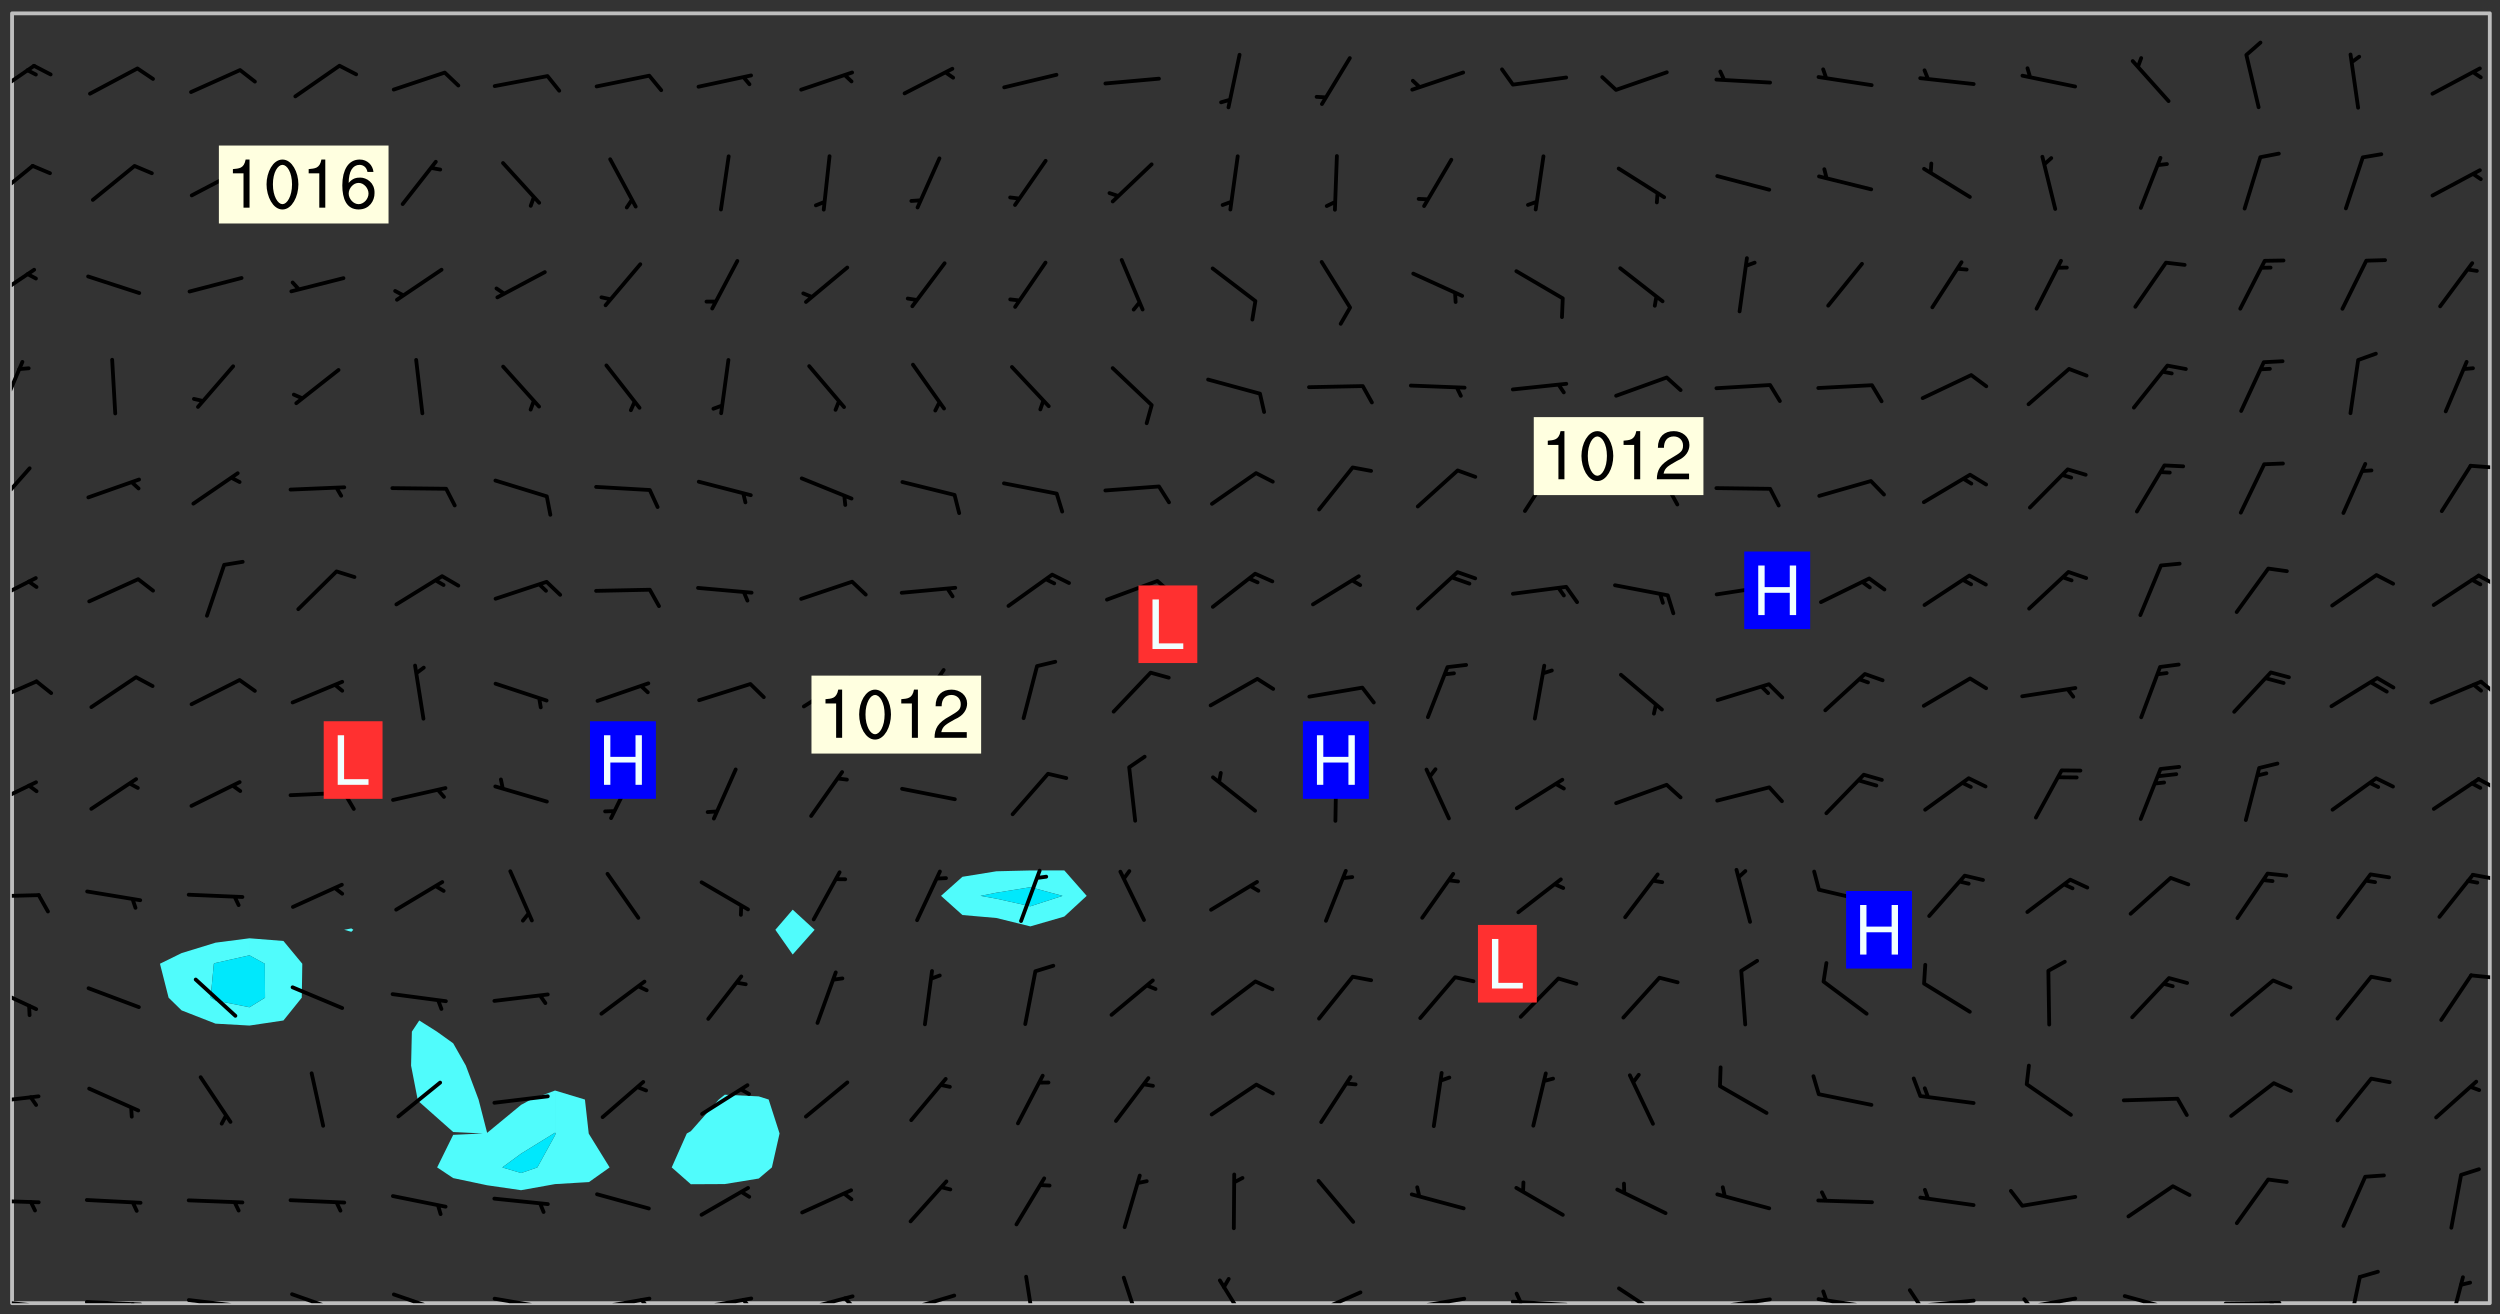 <svg xmlns="http://www.w3.org/2000/svg" role="img" xmlns:xlink="http://www.w3.org/1999/xlink" viewBox="142.45 309.95 326.84 171.84"><rect x="142.45" y="309.95" width="326.84" height="171.84" fill="#333333" stroke="none"/><defs><clipPath id="a"><path d="M144 311.672h1v168.656h-1zm0 0"/></clipPath><clipPath id="b"><path d="M144 311.672h324v168.656H144zm0 0"/></clipPath><clipPath id="c"><path d="M467 311.672h1v168.656h-1zm0 0"/></clipPath><clipPath id="d"><path d="M144 479h4v1.328h-4zm0 0"/></clipPath><clipPath id="e"><path d="M146 480h2v.328h-2zm0 0"/></clipPath><clipPath id="f"><path d="M153 479h9v1.328h-9zm0 0"/></clipPath><clipPath id="g"><path d="M159 480h2v.328h-2zm0 0"/></clipPath><clipPath id="h"><path d="M166 479h9v1.328h-9zm0 0"/></clipPath><clipPath id="i"><path d="M172 480h2v.328h-2zm0 0"/></clipPath><clipPath id="j"><path d="M180 478h8v2.328h-8zm0 0"/></clipPath><clipPath id="k"><path d="M186 480h1v.328h-1zm0 0"/></clipPath><clipPath id="l"><path d="M193 478h8v2.328h-8zm0 0"/></clipPath><clipPath id="m"><path d="M199 480h2v.328h-2zm0 0"/></clipPath><clipPath id="n"><path d="M206 479h9v1.328h-9zm0 0"/></clipPath><clipPath id="o"><path d="M212 480h2v.328h-2zm0 0"/></clipPath><clipPath id="p"><path d="M220 479h8v1.328h-8zm0 0"/></clipPath><clipPath id="q"><path d="M226 479h2v1.328h-2zm0 0"/></clipPath><clipPath id="r"><path d="M233 479h8v1.328h-8zm0 0"/></clipPath><clipPath id="s"><path d="M239 479h2v1.328h-2zm0 0"/></clipPath><clipPath id="t"><path d="M246 479h9v1.328h-9zm0 0"/></clipPath><clipPath id="u"><path d="M252 479h3v1.328h-3zm0 0"/></clipPath><clipPath id="v"><path d="M260 479h8v1.328h-8zm0 0"/></clipPath><clipPath id="w"><path d="M276 476h2v4.328h-2zm0 0"/></clipPath><clipPath id="x"><path d="M289 476h3v4.328h-3zm0 0"/></clipPath><clipPath id="y"><path d="M301 477h5v3.328h-5zm0 0"/></clipPath><clipPath id="z"><path d="M313 478h8v2.328h-8zm0 0"/></clipPath><clipPath id="A"><path d="M326 479h9v1.328h-9zm0 0"/></clipPath><clipPath id="B"><path d="M339 479h9v1.328h-9zm0 0"/></clipPath><clipPath id="C"><path d="M340 478h2v2.328h-2zm0 0"/></clipPath><clipPath id="D"><path d="M353 478h8v2.328h-8zm0 0"/></clipPath><clipPath id="E"><path d="M366 479h9v1.328h-9zm0 0"/></clipPath><clipPath id="F"><path d="M379 479h9v1.328h-9zm0 0"/></clipPath><clipPath id="G"><path d="M380 478h2v2.328h-2zm0 0"/></clipPath><clipPath id="H"><path d="M393 479h8v1.328h-8zm0 0"/></clipPath><clipPath id="I"><path d="M391 478h3v2.328h-3zm0 0"/></clipPath><clipPath id="J"><path d="M406 479h9v1.328h-9zm0 0"/></clipPath><clipPath id="K"><path d="M406 479h3v1.328h-3zm0 0"/></clipPath><clipPath id="L"><path d="M419 479h9v1.328h-9zm0 0"/></clipPath><clipPath id="M"><path d="M433 480h8v.328h-8zm0 0"/></clipPath><clipPath id="N"><path d="M439 480h2v.328h-2zm0 0"/></clipPath><clipPath id="O"><path d="M449 476h3v4.328h-3zm0 0"/></clipPath><clipPath id="P"><path d="M462 476h3v4.328h-3zm0 0"/></clipPath><clipPath id="Q"><path d="M144 466h4v2h-4zm0 0"/></clipPath><clipPath id="R"><path d="M144 453h4v2h-4zm0 0"/></clipPath><clipPath id="S"><path d="M144 438h4v5h-4zm0 0"/></clipPath><clipPath id="T"><path d="M465 437h3v1h-3zm0 0"/></clipPath><clipPath id="U"><path d="M144 426h4v2h-4zm0 0"/></clipPath><clipPath id="V"><path d="M465 424h3v2h-3zm0 0"/></clipPath><clipPath id="W"><path d="M144 411h4v5h-4zm0 0"/></clipPath><clipPath id="X"><path d="M466 411h2v3h-2zm0 0"/></clipPath><clipPath id="Y"><path d="M144 398h4v5h-4zm0 0"/></clipPath><clipPath id="Z"><path d="M466 398h2v3h-2zm0 0"/></clipPath><clipPath id="aa"><path d="M144 385h4v4h-4zm0 0"/></clipPath><clipPath id="ab"><path d="M466 384h2v3h-2zm0 0"/></clipPath><clipPath id="ac"><path d="M144 370h3v7h-3zm0 0"/></clipPath><clipPath id="ad"><path d="M465 370h3v2h-3zm0 0"/></clipPath><clipPath id="ae"><path d="M144 357h2v7h-2zm0 0"/></clipPath><clipPath id="af"><path d="M144 344h4v6h-4zm0 0"/></clipPath><clipPath id="ag"><path d="M144 331h3v6h-3zm0 0"/></clipPath><clipPath id="ah"><path d="M144 318h4v5h-4zm0 0"/></clipPath><g id="ai" clip-path="url(#clip1)"><path fill="#fff" fill-opacity="0" fill-rule="evenodd" d="M0 0h1000v1000H0zm0 0"/><path fill="#d3d3d3" fill-opacity="0" fill-rule="evenodd" d="M162.152 355.867l-.234.293.059.234.117.172.176.234.293.348.113.059.117-.172.059-.234.176-.176.465-.176h.699l.234.293.289.816.059.176.176.23.352.234.699.699.172.176.234.348.234.41.289.582.41.465.23.234.234.176.117.23.176.293.172 1.164v.234l.059.289.059.117.117.117.348.41.117.172.176.176.176.234.117.172.172.352.059.234.234.406.234-.059-.176.176-.059.93h-.582l-.234-.113-.348.113-.117.117-.059.293-.059.176-.117.172-.465.293-.059.234-.059.113v.645l.059.172v.41l.059.059v.406l.059.406.117.176.059.059.23.641-.059.293v.699l-.059.582v.234l-.059.23-.055.352v1.922l.055.117h.426l-.367.117-.023.352.891 1.168 1.742.539 1.34.359v.539l.09.809.535.715 1.52.27.891-.086.09 1.164.535.18 1.16-.18 2.055-.984 1.16-.363 1.879-.176 1.695-.18-.18.719-1.516.086-1.25.09-.805.27-1.074.809.27.719.535.898-.18.625-.266.809.266 1.078.625.898.805.18 1.25-.18-.266.723.098.504.055.293v.172l.059.293v.406l.176.117.352.117h.406l.293-.176.113-.117.059-.117.117-.23.059-.176.352-.465.23-.176.176-.059.176.059.059.176.117.988.055.469.059.172.117.234.176.059.816.059h.289l.117.234.059.406.059.352v1.105l.117.293.117.348.289.699.176.352.582.754.352.176.172.059.469.234.641.465.348.234.293.176.293.055.23.062.816.348.293.176.113.172.352.352.117.176.523.641v.289l.059.352v.348l.059.352.059.289.117.059.172.059h.176l.582.234.176.117.176.289.176.234.113.234.293.23.117.117v.41l.059.055.289.234.234.117.059.117.117.172.059.117.23.234.059.176.234.059.117.059-.117.113-.059.117v.117l-.117.293-.117.289v.582l.176.117.117.059.059.117.117.117.113.059.176.348.059.352.059.406v.176l-.059.176-.117.699v.172l.117.176.293.293h.406l.176.117.117.172.117.293v.234h-.527l-.23-.234h-.234l-.176.059-.059.699.059.348.117.176.176.41.117.23.289.469.176.055h.523l.234.059.758.641.059.293v.234l.059.059.23.348v.352l-.117.172v.293l.293.289.293.176.172.059.293.176.293.117.582.406.289.234.293.176.219.16.016.012.23.176.641.523.176.234.117.176.176.176.113.172v.641l.117.176.469.117.582.117.234.059.23.113.293.117.113.059.586.352.289.172.176.062.176.055.176.059.699.352.289.176.234.055.289.176.234.117.641.406.293.117.172.059.234.059.41.059.23.059.234.117.059.172-.41.176.469.059.059.293.113.234.176.055.234.059.176.059.406.117.641.234.117.172.059.234v.176l-.059.117-.059.406.234.234.117.059.348.117.641.23.176.117.289.117.176.176.234.465.582 1.105.176.176.348.176.176.117.352.117 1.047.523.234.059.465.113.293.059.465.176.758.582.234.234.348.465.176.176.289.234.816.699.293.176.289.289.293.176.293.289.695.641.176.176.293.234.289.234.469.289.641.582.348.234.234.293.348.348.352.465.934.992.348.406.117.176.234.059.113.117.645.176.23.113.234.059.293.176.23.117.934.699.406.406.234.176.406.176.234.117.816.348.348.234.234.117.293.289.23.117.758.352.352.172.23.059.293.117.234.059.871.176h.816l.469.23.172.059.875.699.465.117.293.059.176.059.23.059.469.059.348.059.352.059.406.059h.293l.172.059v.23l.176.176h.293l.348.059.352.059.699.117h.641l.465-.234.293-.176.172-.117.41-.172.289-.176.934-.465.469-.293.523-.293.465-.172.465-.176 1.051-.465.289-.117.41-.117.289-.117.527-.176 1.516-.699.582-.348.289-.059.293-.059.348-.117.875-.23.352-.117h.113l.234-.059.875-.234.234-.059h.812l.352-.059.816-.117.172-.059.352-.055.293-.059.23-.059.816-.176.176-.059h.348l.234-.059.465-.117.758-.172.234-.059h.348l.41-.117.289-.059 1.285-.059h.289l.41-.059.23-.059h.176l.875-.117h.406l.41-.117h.348l.352-.113.871-.059h1.75l1.047.289.41.117.289.117.352.117.289.117 1.051.172.289.059h.293l.293.059.172.059.41.059.172.059.117.059h.117l.117.059.352.059h.113l.41.066 1.922.395 1.926.395 1.52.449 1.695.719 2.145.805 1.605-.719 1.43-.805 1.16-1.078 1.25-.449 3.035-.719 1.875-.359 2.145-1.348 2.234-1.254 2.5-1.258 1.695-.449 1.785-.18 1.16-.27.625.539 1.34-.27.715-.988.984-1.344.445-.18.805-.359 1.875-.539 1.785-.449 1.25-.27 1.16-.09 1.699-.09 1.961-.27 1.25-.09h.539l.625-.09h.891l2.145-.18 2.41-.18 2.59-.09 1.695.18 1.609.09 1.43.359 1.16.719 1.875.988 1.16 1.527.266.715.629.09.355.898.535.539.535 1.527 1.074.359h.535l-.805.535.09 1.707.715 2.695.891.805.895.988.715 1.258 1.785.539 1.52-.18.355 1.344 1.609-.805.98-.539.27.27.316-.215.219-.145.801.449.449-.359h.355l.535-.27.539-.719.535-.27.625-.988 1.16.449.84.371 1.395.617 1.695-.18h1.605l1.785.09.18-1.707.535-1.344.805.27.492.848.402.406-.09.539v.359l.715.449.711-.27h1.43l.359.988.445 1.258.715 1.344 1.25.629 1.695.629.715-.18.18-.539.98-.09.449.359.086 1.258-.266.629-.535.18v.539l.715.984.266.539.984.988.801 1.078-.266.359-.09.898-.625 2.332-.355 2.066-.09 1.793-.18.719-.09.539v1.438l-.98 1.883-.359 1.707-.535.898-.805 1.168-.266.539 2.055 1.254.086.359-.355.539-.09-.18v.809l.09 1.438-.445.715-1.074.094-.266.715.535.898.805.719 1.16.809 1.34.27.445.359-.355.449-1.789-.09-1.25-.449-.715-.719-.625-.09-.176 3.59-.188 1.309h89.359V311.703h-55.27v49.082l.762.125 3.289.543 2.023 2.836v2.754l2.352.332 2.348.332h4.051l-1.379 4.16-2.023.707-2.023.703-.543.344-2.594 1.617-.188.117-2.023-2.078-.73-2.742-2.672-2.078-1.375-3.5-.066-.082-1.957-2.672 2.75-1.418v-49.082H294.422v91.414l.117.031.133.012.074.074.105.047.09.059.086.059.09.059.297.297.059.09.031.117.027.117.016.137-.031.117-.059.09-.059.086-.043.105-.047.102-.027.121v.145l.176.27.148.148.074.086.074.074.043.105.062.09.059.086.043.105.059.09.047.102.043.105.059.086.117.18.074.074.062.086.059.09.043.105.059.09.059.086.062.09.059.09.043.102.117.18.074.074.059.086.074.074.09.059.105.047h.148l.133-.016.133.016.102-.047.074-.074.047-.102-.016-.133v-.148l-.047-.105-.027-.117-.047-.102-.027-.121-.043-.102-.062-.09-.043-.102-.043-.105-.031-.117-.016-.133-.012-.137.086-.059.059-.086.121-.031.043.105.016.133v.117l.059.102.059.09.09.059.148.148.059.09.043.105-.012.102.086.059.105.047.086.059.09.059.074.074-.117.027-.105.047-.086.059-.074.074-.059.09-.062.086-.027.121-.047.102-.043.105-.031.117-.012.133-.016.133v.148l.027.117.047.105.043.102.059.09.074.074.09.059.074.074.09.059.059.09.043.105.047.102.117.031.133.016h.148l.117-.031.105.043.043.105.047.102.027.121L299.5 410l.027.117.031.121.027.117.105.043.102.047.133-.016.148.148.062.086.074.074.07.074.09.062.105.043.102.043.117.031.137.016.117-.031.074-.074.027-.117-.012-.133-.031-.121-.027-.117.043-.105h.117l.09.062.117.027h.148l.133.016h.148l.133.016.133-.016h.148l.133-.016.133-.012.137.012.117-.027.133-.016.191-.059-.059.176-.016.133-.027.121-.016.133-.059.086-.133.016-.105.047-.105.043-.117.031-.117.027-.266.031h-.148l-.133.016-.074.074.059.086.148.148.117.18.074.07.09.062.09.059.086.059.09.059.102.043.105.062.105.043.086.059.105.047.102.043.18.117.059.09-.043.102-.047.105.016.133.223.223.059.09.043.102.031.121.043.102.016.133.031.117.012.137.031.117.148.148.102.043.105.043.117.031.133.016.137.016h.117l.117-.031.09-.059.043-.105.047-.102.043-.105.031-.117.012-.133v-.148l-.012-.133-.016-.133-.031-.117-.043-.105-.047-.105-.043-.102-.043-.105-.016-.133.016-.133.027-.117.031-.117.027-.121.047-.102.09-.059.086-.062.074-.074.09-.059.223-.223.059-.086.074-.074.117-.18.059-.086v-.148l-.074-.074-.102-.047-.105-.043-.102-.043-.059-.09-.047-.105-.027-.117.09-.059.117-.031.102-.043.18-.117.148-.148.012-.133-.012-.105-.09-.059-.133.016h-.148l-.133.016-.133-.016-.121-.031-.086-.059-.074-.074-.059-.09-.062-.086-.117-.18-.059-.086.031-.121.086-.059.121-.031.059-.086v-.121l-.031-.117-.059-.09-.059-.086-.047-.105-.027-.117-.016-.133.059-.09.074-.074.09-.059.117-.18.074-.074.059-.086.148-.148.121-.031.133-.016.133.016.074.074.043.105.016.133-.031.117-.117.031-.133.012-.148.148-.043.105-.047.102-.027.121-.031.117v.148l.031.117.043.105.059.09.074.07.074.074.117.031.121.027.117-.027.133-.016h.117l.09.059.074.074.047.105.059.086.102.047.133.016.105.043.086.059-.012.105-.074.074-.18.117-.059.09-.09.059-.07.074-.074.074-.062.09-.027.117-.016.133.016.133-.016.133v.148l.016.133.027.117.031.121.074.074.09.059.086.059.09.059.117.031v.086l-.102.047-.09.059-.266.031-.117.027h-.148l-.105.043-.102.047-.059.09-.062.234-.012.133-.031.121-.016.133v.293l-.012.133.012.137.016.133.133.016.133.012.121.031.086.059.074.074.047.105.043.102.016.133v.445l-.016.133v.445l.031.266.027.117.016.133.031.117.086.211.031.266v.148l-.031.117-.027.117-.031.121-.027.117-.031.117-.031.121-.012.133-.016.133.09.059.117-.031.102.016.047.105-.031.266v.441l-.043.105-.047.105-.043.102-.043.105-.059.086-.031.121-.043.117-.031.117-.016.133.016.133.059.09.105.047.086.059.059.086-.012.137-.031.117-.043.102v.445l-.016.133v.148l-.031.117-.043.105-.027.117-.047.105-.043.102-.031.121-.027.117-.031.133-.031.117-.027.117-.043.105-.031.117-.031.121-.012.133-.016.133v.297l.027.117v.148l.047.398.027.117.059.09.121.031h.148l.133-.016.059.09v.117l-.059.09-.09.059-.102.043-.105.047-.09.059-.086.059-.137.016-.117-.031-.133-.016-.102.047-.062.086-.012.137-.016.133-.031.117-.027.117-.016.133-.031.121v.297l.016.133.031.117v.148l.012.133v.148l-.027.117-.047.102-.027.121-.031.117-.059.09-.074.074-.102.043-.105.047-.117.027-.121.031-.102-.047.059-.086.105-.047.027-.117.031-.117.027-.121.031-.117v-.148l.016-.133-.031-.117-.043-.105-.105.016-.074.074-.102.043-.09.062-.074.074-.043.102-.016.133-.031.117L304.25 426l-.031.117-.027.117-.031.121-.027.117-.031.117-.043.105-.09.059h-.09l-.117-.031-.031-.086.016-.137-.031-.117v-.148l-.012-.133v-.148l-.062-.234-.027-.121-.043-.102-.047-.105-.059-.086-.059-.09-.043-.105-.062-.086-.148-.148-.07-.074-.105-.047-.105-.043-.102-.043-.297-.297-.09-.074-.086-.059-.105-.043-.09-.062-.086-.059-.105-.043-.09-.059-.086-.062-.074-.07-.105-.047-.086-.059-.105-.043-.09-.062-.102-.043-.105-.043-.086-.059-.105-.047-.105-.043-.102-.047-.09-.059-.102-.043-.105-.043-.09-.062-.117-.027-.133-.016-.133.016H299.75l-.133.016-.117-.031-.09-.059-.074-.074-.09-.059-.102-.047h-.148l-.121-.027-.102-.043-.074-.074-.117-.18-.09-.059-.102-.043-.09-.062-.105-.043-.09-.059-.086-.059-.105-.047-.059-.086-.059-.09-.043-.105-.047-.102-.074-.074-.086-.059-.074-.074-.09-.059-.223-.223-.043-.105-.031-.266.105-.043h.145l.105.043.074.074.09.059.086.059.105.047.09.059.148.148.07.074.148.148.062.086.074.074.086.059.074.074.09.062.09.059.086.059.27.176.102.047.105.043.102.043.047-.074.059-.086.074-.074.07-.074.105.043.074.074.059.09.043.102.047.105.043.105.121.027.117-.027.074-.09.043-.105.059-.09.074-.074.105-.043.117-.027.133.012.09.059.148.148.059.09.043.105.047.102.043.105.043.102.105.047.105.043.133.016.086-.059.059-.09.074-.074.105-.043.117.027.105.047.102.043.105.043.102.047.18.117v.117l-.016.133.016.133.016.137.059.086.102.047.121.027.117.031h.148l.117-.031.059-.09.18-.117.059-.09.074-.074.059-.086.117-.18.18-.117.117.031.09.059.043.074-.016.133v.117l.09.059h.148l.133-.016.133-.012.266-.031.105-.043.117-.031.121-.027.074-.074.07-.074.062-.09-.016-.105-.047-.102-.102-.043-.105-.016-.117.027-.266.031h-.148l-.074-.074-.09-.059-.117-.031-.117-.027-.133-.016h-.148l-.133.016h-.297l-.105-.047-.148-.148-.043-.102-.059-.09.223-.223.086-.059.105-.043.117-.031.133-.016.133.016.137.016.102.043.133-.012.09-.062.102-.043.062-.09-.047-.102-.09-.059-.117-.031-.102-.043-.059-.09-.062-.09v-.117l.016-.133.105-.047.074-.07v-.121l-.09-.059-.031-.117.09-.059.074-.074.043-.105.059-.09.047-.102.016-.133v-.148l-.047-.105-.043-.102-.09-.059-.133-.016-.102-.043-.137-.016-.117-.031h-.445l-.133-.016-.133-.012-.133-.016-.117-.031h-.148l-.133-.016-.133-.012-.266-.031-.121-.043-.086-.059-.074-.074v-.148l.012-.133.105-.047.102-.043.133-.016h.152l.133-.016h.293l.121.031.102.043.09.059.234.062.121-.047.09-.059.102-.043.133-.016.105.043.102.047.133.012.121-.027h.145l.121-.031.117-.027.105-.047.074-.074.086-.059.148-.148.059-.086.047-.105.027-.117.016-.105-.102-.043-.09-.059-.117-.031-.105-.043-.09-.062-.074-.086-.074-.074-.102-.043-.105-.047-.102-.043-.059-.09-.047-.102-.086-.211-.062-.086-.059-.09-.074-.074-.086-.059h-.27l-.117.031-.09.059-.102.043-.133.016-.105-.016-.027-.117-.062-.09-.117-.031-.102-.043-.148-.148-.031-.117-.016-.105.074-.074.18-.117.117-.027.117-.031.137.016.102.043.105.043.102.047.105.043.117.031.133.016.117.027.133.016.105-.016.09-.059-.074-.074-.105-.043-.074-.074-.074-.09-.148-.148-.086-.059-.09-.059-.074-.074-.09-.059-.102-.047-.121-.027-.102-.047-.105-.043-.117-.031-.102-.043-.121-.031h-.148l-.117.031-.105.043-.086.062-.18.117-.086.059-.09.059-.105.047-.086.059-.105.043-.102.043-.105.047-.074.074-.059.09-.059.086-.047.105-.059.086-.074.074-.133-.012-.117-.031h-.117l-.074.074-.09.059-.074.074-.09.059-.086.059-.105.047-.102.043-.137.016-.102-.043-.148-.148-.105-.047h-.086l-.105.047-.102.043-.121.031-.117-.031-.074-.074v-.117l.031-.121.074-.07.059-.09.074-.074.117-.031.105-.043h.293l.133-.016.137-.016.102-.043.09-.059.102-.047.09-.059.133-.012.09.059.133.012.09-.059.086-.059.105-.043.09-.059.086-.062.09-.059.148-.148.059-.086.059-.09.105-.043.133-.016.117.027.121.031.059-.059.059-.09.031-.266.027-.117.105.012.133.016.102-.043.09-.059.059-.09.074-.074.059-.09.047-.102.012-.133-.012-.133-.047-.105-.148-.148-.059-.09-.059-.086-.043-.105v-.445l.016-.133v-.148l.012-.133-.059-.059-.09.059-.102-.043-.18-.117-.086-.059-.062-.09-.059-.09-.074-.074-.086-.059-.121.031-.102.012-.105.047-.086.059-.105.043-.148.148-.09.059-.086.059-.09.062-.105.043-.133.016v-.121l.105-.043.117-.031.074-.07.043-.105v-.148l-.027-.117-.148-.148-.133-.016h-.148l-.117.031-.105.043-.102.043-.09.062-.117.027-.074-.074.012-.133-.043-.102-.043-.105-.09-.059-.117.027-.121.031-.117.031-.102.043-.121.031-.102.043-.105.043-.09.059-.102.016v-.117l.016-.133-.059-.09-.074.043-.148.148-.059.09-.074.074-.047.105-.043.102-.074.074-.059.09-.074.074-.059.086-.074.074-.09.062-.074.07-.074.074-.102.016-.133.016-.105-.043v-.121l.148-.148.043-.102.059-.09.047-.102.043-.105.059-.09.031-.117.043-.102.031-.121.027-.117.047-.105.043-.102.043-.105.074-.07.09-.062.09-.059.102-.043h.297l.266-.031.105-.043-.074-.074-.117-.031-.105-.043-.09-.059-.102-.047-.09-.059-.102-.043-.105-.043-.09-.062-.086-.059-.105-.043-.102-.043-.121-.031-.117-.031-.102-.043L297.5 410.25l-.102-.043-.09-.059-.043-.105-.016-.133.102-.043.133-.016.137.016.133-.016.102-.043.059-.09.016-.105-.09-.059-.074-.074-.102-.043-.09-.059-.148-.148-.043-.105-.016-.133v-.293l-.059-.09-.09-.059-.074-.074-.043-.105-.031-.117-.059-.09-.074-.074-.117-.027-.074-.074-.09-.059-.09-.062-.086-.059-.074-.074-.059-.086-.047-.105-.086-.059-.148-.148-.195-.059-.133.016-.102.043-.074.074-.047.102-.043.105-.059.09-.059.086-.297.297-.09.059h-.086l-.062-.086-.043-.105.031-.117.059-.09.027-.117-.012-.133-.09-.062-.105.047-.117.027-.117.031-.27.176-.102.047-.117.027-.105.047-.09.059-.102.043-.059-.086-.047-.105.016-.133.047-.105.07-.074.074-.07.059-.09v-.148l-.043-.105h-.238l-.102.047-.031.117-.027.117-.031.121-.074.043-.133.016-.074-.047-.043-.102-.043-.105-.047-.102-.043-.105-.121.031-.102.043-.133.016-.117.031-.105.043-.09.059-.102.047-.121.027-.133.016-.102-.043-.059-.09-.047-.105-.043-.102-.043-.105v-.117l.059-.09.086-.059.18-.117.102-.047.105-.043.105-.059.102-.043.09-.062.102-.043.105-.059.102-.047.09-.059.105-.043.102-.043.09-.062.102-.043.137-.016.117.031.102.043.121.031.102.043.105.047.102.043.105.043.102.047.105.043.102.043.105.047.086.059.105.043.117.031.105.043.102.047.09.059.105.043.102.043.105.047.117.027.102.047.121.027h.148l.086-.059.016-.102.059-.09-.027-.117-.074-.074-.117-.18-.074-.074-.09-.074-.18-.117-.086-.059-.105-.043-.102-.047-.27-.176-.059-.09-.074-.074-.059-.09-.043-.102-.031-.117-.016-.137v-.562l-.012-.133-.016-.133-.031-.117-.016-.133-.012-.133-.031-.121-.223-.223-.059-.086-.016-.105.031-.117.133-.016v-91.414H172.992v1.453l-.059.234-.352 1.051-.172.523-.117.348-.176.41-.117.172-.234.293-.23.059h-.352l-.117.059-.23.406v.293l.117.176.23.23.117.234.641.758.293.465.176.234.23.352.234.348.641.816.176.465.172.41.117.695.176.469.117 1.398.059.465v.875l.117 1.047v4.781l-.059.465-.352 1.281-.176.523-.113.41-.352.93L172.934 336l-.234.582-.117.176-.172.348-.176.406-.352.816-.059.293-.113.293-.117.289-.059.176-.117.875-.059.406-.059.117-.059.176-.059.172-.23.527-.117.172v.234l-.117.234-.059.172-.176.586v.289l-.059.176v.293l-.059.113-.059.527v.172l-.055.234v2.621l-.176.816-.117.176-.176.234-.117.172-.113.234-.586.934-.23.289-.293.465-.176.234-.289.352-.352.699-.113.23-.176.41-.176.23-.406.527-.816.699-.293.172-.289.234-.176.117-.176.176-.523.406-.527.176-.172.176-.234.055-.641.176h-.758m12.211 31.023l-1.074.449.359.895 1.25-.715.445-.539-.98-.09"/><path fill="#d3d3d3" fill-opacity="0" fill-rule="evenodd" d="M201.508 416.598h-.895l.449.629.98.359.805-.09.445-.988-.176.09-.715-.355-.895.355m154.621 59.07l-.059-.523v-.293l.113-.293.059-.23.469-.469h.113l.117-.113.117-.059h.176l.234-.059h.348l.234.059.117.059.23.172.059.176.117.582v.293l-.117.176-.172.289-.176.176-.527.523-.23.234-.117.059h-.176l-.117-.059-.406-.293-.176-.117-.117-.059-.059-.113-.055-.117m6.641-10.957l-.059-.172v-1.109l.059-.172.176-.059.172-.059h.176l.234-.059.117.059.059.699-.059.172-.117.176-.117.059-.234.523-.113.059h-.234l-.059-.117m9.613-14.391l-.117-.176v-.699l.293-.875.117-.172.176-.352.113-.23.117-.293.352-.758.117-.23.172-.234h.176l.117-.059h.641l.117.059.234.234.172.113.352.293.117.117.113.176v.113l.117.059.117.117v.699l-.059.176v.23l-.059.176-.348 1.051-.117.23-.117.234-.117.059-.23.234-.641.289h-.875l-.41-.117-.641-.465"/><path fill="none" stroke="#bebebe" stroke-linecap="round" stroke-linejoin="round" stroke-miterlimit="10" stroke-width=".5" d="M467.957 311.695H144.027v168.625h323.93v-168.625"/><g clip-path="url(#a)"><path fill="#fff" fill-opacity="0" fill-rule="evenodd" d="M144 475.891v4.438h.004H144V311.672h.004H144v164.219"/></g><g clip-path="url(#b)"><path fill="#fff" fill-opacity="0" fill-rule="evenodd" d="M144.004 480.328V311.672h31.062v120.945l-4.438.574-4.438 1.363-2.828 1.391 1.129 4.438 1.699 1.66 4.438 1.734 4.438.25 4.441-.664 2.395-2.98.07-4.438-2.465-2.977-4.441-.352V311.672h13.316v119.656l-.938.18.938.262.262-.262-.262-.18V311.672h8.879v131.691l-.965 1.457-.105 4.441.863 4.438.207.309 4.438 3.938 3.887.191-3.887.18-2.098 4.258 2.098 1.395 4.438.938 4.438.645 4.441-.797 4.438-.266 2.699-1.914-2.699-4.367-.035-.07-.496-4.438-3.906-1.18-3.16 1.18-1.281.695-4.438 3.66-1.121-4.355-1.664-4.438-1.652-2.914-2.129-1.527-2.309-1.457v-131.691h39.945V453.07l-.785.629-3.656 4.141-.527.297-1.973 4.438 2.5 2.199 4.441-.023 4.438-.723 1.719-1.453 1.004-4.438-1.426-4.438-1.297-.41-4.438-.219V311.672h8.875V428.875l-2.266 2.633 2.266 3.234 2.867-3.234-2.867-2.633V311.672h35.508v112.066l-4.438.012-4.441.109-4.438.719-2.797 2.492 2.797 2.508 4.438.387 4.441 1.098 4.438-1.285 2.93-2.707-2.93-3.332v-112.066H467.996v168.656H144.004"/></g><path fill="#50fcfc" fill-rule="evenodd" d="M164.492 440.383l-1.129-4.438 2.828-1.391 4.438-1.363 4.438-.574v2.227l-4.438 1-.223.102-.418 4.438.641.363 4.438.891 2.035-1.254-.031-4.438-2.004-1.102v-2.227l4.441.352 2.465 2.977-.07 4.438-2.395 2.98-4.441.664-4.438-.25-4.438-1.734-1.699-1.66"/><path fill="#00e8fc" fill-rule="evenodd" d="M170.629 440.746l-.641-.363.418-4.438.223-.102 4.438-1 2.004 1.102.031 4.438-2.035 1.254-4.438-.891"/><path fill="#50fcfc" fill-rule="evenodd" d="M188.383 431.77l-.938-.262.938-.18.262.18-.262.262m8.672 21.93l-.863-4.438.105-4.441.965-1.457 2.309 1.457 2.129 1.527 1.652 2.914 1.664 4.438 1.121 4.355 4.438-3.66 1.281-.695 3.16-1.18v5.508l-.172.109-4.27 2.637-2.453 1.801 2.453.734 2.125-.734 2.316-4.211.082-.227-.082-.109v-5.508l3.906 1.18.496 4.438.035.07 2.699 4.367-2.699 1.914-4.438.266-4.441.797-4.438-.645-4.438-.938-2.098-1.395 2.098-4.258 3.887-.18-3.887-.191-4.438-3.938-.207-.309"/><path fill="#00e8fc" fill-rule="evenodd" d="M210.574 463.309l-2.453-.734 2.453-1.801 4.27-2.637.172-.109.082.109-.082.227-2.316 4.211-2.125.734"/><path fill="#50fcfc" fill-rule="evenodd" d="M232.766 464.773l-2.5-2.199 1.973-4.438.527-.297 3.656-4.141.785-.629 4.438.219 1.297.41 1.426 4.438-1.004 4.438-1.719 1.453-4.438.723-4.441.023m13.316-30.031l-2.266-3.234 2.266-2.633 2.867 2.633-2.867 3.234m22.191-5.164l-2.797-2.508 2.797-2.492 4.438-.719 4.441-.109v2.188l-4.441.723-2.07.41 2.07.367 4.441.996 4.207-1.363-4.207-1.133V423.75l4.438-.012 2.93 3.332-2.93 2.707-4.438 1.285-4.441-1.098-4.438-.387"/><path fill="#00e8fc" fill-rule="evenodd" d="M272.711 427.438l-2.07-.367 2.07-.41 4.441-.723 4.207 1.133-4.207 1.363-4.441-.996"/><g clip-path="url(#c)"><path fill="#fff" fill-opacity="0" fill-rule="evenodd" d="M467.996 480.328H468V311.672h-.004H468v168.656h-.004"/></g><g clip-path="url(#d)"><path fill="none" stroke="#000" stroke-linecap="round" stroke-linejoin="round" stroke-miterlimit="10" stroke-width=".5" d="M147.492 480.699l-6.984-.742"/></g><g clip-path="url(#e)"><path fill="none" stroke="#000" stroke-linecap="round" stroke-linejoin="round" stroke-miterlimit="10" stroke-width=".5" d="M146.477 480.594l.457 1.137"/></g><g clip-path="url(#f)"><path fill="none" stroke="#000" stroke-linecap="round" stroke-linejoin="round" stroke-miterlimit="10" stroke-width=".5" d="M160.824 480.492l-7.02-.328"/></g><g clip-path="url(#g)"><path fill="none" stroke="#000" stroke-linecap="round" stroke-linejoin="round" stroke-miterlimit="10" stroke-width=".5" d="M159.805 480.445l.523 1.109"/></g><g clip-path="url(#h)"><path fill="none" stroke="#000" stroke-linecap="round" stroke-linejoin="round" stroke-miterlimit="10" stroke-width=".5" d="M174.121 480.742l-6.98-.828"/></g><g clip-path="url(#i)"><path fill="none" stroke="#000" stroke-linecap="round" stroke-linejoin="round" stroke-miterlimit="10" stroke-width=".5" d="M173.105 480.621l.441 1.145"/></g><g clip-path="url(#j)"><path fill="none" stroke="#000" stroke-linecap="round" stroke-linejoin="round" stroke-miterlimit="10" stroke-width=".5" d="M187.258 481.504l-6.625-2.352"/></g><g clip-path="url(#k)"><path fill="none" stroke="#000" stroke-linecap="round" stroke-linejoin="round" stroke-miterlimit="10" stroke-width=".5" d="M186.293 481.164l.18 1.211"/></g><g clip-path="url(#l)"><path fill="none" stroke="#000" stroke-linecap="round" stroke-linejoin="round" stroke-miterlimit="10" stroke-width=".5" d="M200.578 481.48l-6.637-2.301"/></g><g clip-path="url(#m)"><path fill="none" stroke="#000" stroke-linecap="round" stroke-linejoin="round" stroke-miterlimit="10" stroke-width=".5" d="M199.613 481.145l.191 1.211"/></g><g clip-path="url(#n)"><path fill="none" stroke="#000" stroke-linecap="round" stroke-linejoin="round" stroke-miterlimit="10" stroke-width=".5" d="M214.039 480.926l-6.926-1.191"/></g><g clip-path="url(#o)"><path fill="none" stroke="#000" stroke-linecap="round" stroke-linejoin="round" stroke-miterlimit="10" stroke-width=".5" d="M213.031 480.75l.383 1.168"/></g><g clip-path="url(#p)"><path fill="none" stroke="#000" stroke-linecap="round" stroke-linejoin="round" stroke-miterlimit="10" stroke-width=".5" d="M227.352 479.723l-6.922 1.211"/></g><g clip-path="url(#q)"><path fill="none" stroke="#000" stroke-linecap="round" stroke-linejoin="round" stroke-miterlimit="10" stroke-width=".5" d="M226.344 479.898l.754.969"/></g><g clip-path="url(#r)"><path fill="none" stroke="#000" stroke-linecap="round" stroke-linejoin="round" stroke-miterlimit="10" stroke-width=".5" d="M240.664 479.707l-6.918 1.242"/></g><g clip-path="url(#s)"><path fill="none" stroke="#000" stroke-linecap="round" stroke-linejoin="round" stroke-miterlimit="10" stroke-width=".5" d="M239.656 479.887l.758.965"/></g><g clip-path="url(#t)"><path fill="none" stroke="#000" stroke-linecap="round" stroke-linejoin="round" stroke-miterlimit="10" stroke-width=".5" d="M253.914 479.426l-6.789 1.809"/></g><g clip-path="url(#u)"><path fill="none" stroke="#000" stroke-linecap="round" stroke-linejoin="round" stroke-miterlimit="10" stroke-width=".5" d="M252.93 479.688l.832.898"/></g><g clip-path="url(#v)"><path fill="none" stroke="#000" stroke-linecap="round" stroke-linejoin="round" stroke-miterlimit="10" stroke-width=".5" d="M267.203 479.324l-6.734 2.012"/></g><g clip-path="url(#w)"><path fill="none" stroke="#000" stroke-linecap="round" stroke-linejoin="round" stroke-miterlimit="10" stroke-width=".5" d="M276.602 476.859l1.098 6.941"/></g><g clip-path="url(#x)"><path fill="none" stroke="#000" stroke-linecap="round" stroke-linejoin="round" stroke-miterlimit="10" stroke-width=".5" d="M289.367 476.992l2.195 6.676"/></g><g clip-path="url(#y)"><path fill="none" stroke="#000" stroke-linecap="round" stroke-linejoin="round" stroke-miterlimit="10" stroke-width=".5" d="M301.93 477.344l3.703 5.973"/></g><path fill="none" stroke="#000" stroke-linecap="round" stroke-linejoin="round" stroke-miterlimit="10" stroke-width=".5" d="M302.469 478.211l.617-1.059"/><g clip-path="url(#z)"><path fill="none" stroke="#000" stroke-linecap="round" stroke-linejoin="round" stroke-miterlimit="10" stroke-width=".5" d="M320.312 478.91l-6.43 2.836"/></g><g clip-path="url(#A)"><path fill="none" stroke="#000" stroke-linecap="round" stroke-linejoin="round" stroke-miterlimit="10" stroke-width=".5" d="M326.945 480.918l6.93-1.18"/></g><g clip-path="url(#B)"><path fill="none" stroke="#000" stroke-linecap="round" stroke-linejoin="round" stroke-miterlimit="10" stroke-width=".5" d="M340.219 480.129l7.016.402"/></g><g clip-path="url(#C)"><path fill="none" stroke="#000" stroke-linecap="round" stroke-linejoin="round" stroke-miterlimit="10" stroke-width=".5" d="M341.238 480.188l-.512-1.117"/></g><g clip-path="url(#D)"><path fill="none" stroke="#000" stroke-linecap="round" stroke-linejoin="round" stroke-miterlimit="10" stroke-width=".5" d="M354.109 478.391l5.863 3.875"/></g><g clip-path="url(#E)"><path fill="none" stroke="#000" stroke-linecap="round" stroke-linejoin="round" stroke-miterlimit="10" stroke-width=".5" d="M366.879 480.836l6.953-1.016"/></g><g clip-path="url(#F)"><path fill="none" stroke="#000" stroke-linecap="round" stroke-linejoin="round" stroke-miterlimit="10" stroke-width=".5" d="M380.199 479.789l6.945 1.082"/></g><g clip-path="url(#G)"><path fill="none" stroke="#000" stroke-linecap="round" stroke-linejoin="round" stroke-miterlimit="10" stroke-width=".5" d="M381.211 479.945l-.402-1.16"/></g><g clip-path="url(#H)"><path fill="none" stroke="#000" stroke-linecap="round" stroke-linejoin="round" stroke-miterlimit="10" stroke-width=".5" d="M393.488 480.668l6.996-.68"/></g><g clip-path="url(#I)"><path fill="none" stroke="#000" stroke-linecap="round" stroke-linejoin="round" stroke-miterlimit="10" stroke-width=".5" d="M393.488 480.668l-1.355-2.047"/></g><g clip-path="url(#J)"><path fill="none" stroke="#000" stroke-linecap="round" stroke-linejoin="round" stroke-miterlimit="10" stroke-width=".5" d="M406.84 480.941l6.922-1.227"/></g><g clip-path="url(#K)"><path fill="none" stroke="#000" stroke-linecap="round" stroke-linejoin="round" stroke-miterlimit="10" stroke-width=".5" d="M407.848 480.762l-.754-.965"/></g><g clip-path="url(#L)"><path fill="none" stroke="#000" stroke-linecap="round" stroke-linejoin="round" stroke-miterlimit="10" stroke-width=".5" d="M420.23 479.391l6.773 1.875"/></g><g clip-path="url(#M)"><path fill="none" stroke="#000" stroke-linecap="round" stroke-linejoin="round" stroke-miterlimit="10" stroke-width=".5" d="M440.445 480.281l-7.027.098"/></g><g clip-path="url(#N)"><path fill="none" stroke="#000" stroke-linecap="round" stroke-linejoin="round" stroke-miterlimit="10" stroke-width=".5" d="M439.422 480.293l.59 1.078"/></g><g clip-path="url(#O)"><path fill="none" stroke="#000" stroke-linecap="round" stroke-linejoin="round" stroke-miterlimit="10" stroke-width=".5" d="M450.969 476.891l-1.445 6.875"/></g><path fill="none" stroke="#000" stroke-linecap="round" stroke-linejoin="round" stroke-miterlimit="10" stroke-width=".5" d="M450.969 476.891l2.359-.684"/><g clip-path="url(#P)"><path fill="none" stroke="#000" stroke-linecap="round" stroke-linejoin="round" stroke-miterlimit="10" stroke-width=".5" d="M464.445 476.93l-1.766 6.801"/></g><path fill="none" stroke="#000" stroke-linecap="round" stroke-linejoin="round" stroke-miterlimit="10" stroke-width=".5" d="M464.188 477.918l1.195-.285"/><g clip-path="url(#Q)"><path fill="none" stroke="#000" stroke-linecap="round" stroke-linejoin="round" stroke-miterlimit="10" stroke-width=".5" d="M147.512 467.133l-7.023-.238"/></g><path fill="none" stroke="#000" stroke-linecap="round" stroke-linejoin="round" stroke-miterlimit="10" stroke-width=".5" d="M146.488 467.098l.539 1.105m13.797-1.008l-7.02-.363m6 .309l.52 1.113m13.816-1.105l-7.02-.27m6 .23l.531 1.105m13.805-1.047l-7.023-.309m6 .262l.527 1.109m13.742-.523l-6.887-1.387m5.887 1.184l.352 1.176m14.016-1.309l-6.992-.715m5.977.609l.461 1.137m13.762-.457l-6.773-1.863m19.742-.824l-6.082 3.512m5.199-3l1.039.648m13.316-.855l-6.398 2.902m5.469-2.48l.973.75m12.418-2.336l-4.688 5.23m4.008-4.469l1.191.293m12.273-1.449l-3.629 6.02m3.102-5.145l1.227.066m11.793-1.305l-1.98 6.746m1.691-5.762l1.199-.25m11.441-.875l-.055 7.027m.047-6.004l1.086-.57m9.941.379l4.535 5.363m7.656-3.594l6.785 1.824m-5.801-1.559l-.273-1.195m12.957.078l6.078 3.527m-5.195-3.016l.047-1.223m12.266.934l6.316 3.082m-5.398-2.633l-.043-1.227m12.207 1.406l6.785 1.824m-5.801-1.559l-.273-1.195m12.484 1.727l7.023.23m-6.004-.195l-.539-1.102m12.867.691l6.957.98m-5.945-.84l-.418-1.152m12.734 2.082l6.93-1.16m-6.93 1.16l-1.492-1.945m21.18-.609l-5.812 3.949m5.812-3.949l2.172 1.148m10.285-2.027l-4.098 5.707m4.098-5.707l2.43.324m10.258-.684l-2.844 6.426m2.844-6.426l2.445-.176m10.086-.066l-1.273 6.91m1.273-6.91l2.34-.742"/><g clip-path="url(#R)"><path fill="none" stroke="#000" stroke-linecap="round" stroke-linejoin="round" stroke-miterlimit="10" stroke-width=".5" d="M147.488 453.281l-6.977.832"/></g><path fill="none" stroke="#000" stroke-linecap="round" stroke-linejoin="round" stroke-miterlimit="10" stroke-width=".5" d="M146.473 453.402l.699 1.008m13.352.719l-6.418-2.859m5.484 2.441l.086 1.227m12.906.684l-3.902-5.844m3.332 4.992l-.578 1.082m13.266.277l-1.508-6.863m16.797 1.219l-5.457 4.426m19.531-2.633l-6.977.844m19.461-2.723L221.234 456m4.539-3.934l1.145.445m13.254-.691l-5.934 3.758m5.07-3.211l1.066.605m12.855-1.512l-5.418 4.473m18.277-4.93l-4.508 5.391m3.852-4.605l1.199.25m12.137-1.457l-3.238 6.234m2.766-5.328l1.227-.012m13.062-.578L288.344 456.5m3.625-4.789l1.211.195m13.523-.16l-5.844 3.906m5.844-3.906l2.16 1.16m10.148-2.152l-3.832 5.891m3.273-5.035l1.223.109m11.25-1.496l-1.027 6.953m.875-5.941l1.156-.41m12.613-.543l-1.633 6.836m1.395-5.84l1.188-.312m10.039-.438l3.02 6.344m-2.582-5.422l.73-.984m10.613 1.48l6.09 3.508m-6.09-3.508l.082-2.453M380.227 453l6.887 1.398M380.227 453l-.695-2.352m13.973 2.594l6.965.914m-6.965-.914l-.863-2.297m1.875 2.43l-.43-1.148m13.328-.527l5.777 4m-5.777-4l.285-2.438m19.43 4.332l-7.023.211m7.023-.211l1.215 2.129m11.375-4.164l-5.574 4.281m5.574-4.281l2.234 1.02m10.5-1.613l-4.414 5.469m4.414-5.469l2.41.465m11.32-.07l-5.242 4.68m4.48-4l1.148.426"/><g clip-path="url(#S)"><path fill="none" stroke="#000" stroke-linecap="round" stroke-linejoin="round" stroke-miterlimit="10" stroke-width=".5" d="M147.18 441.879l-6.359-2.988"/></g><path fill="none" stroke="#000" stroke-linecap="round" stroke-linejoin="round" stroke-miterlimit="10" stroke-width=".5" d="M146.254 441.445l.062 1.223m14.289-1.051l-6.578-2.469m19.195 3.605l-5.184-4.742m19.148 3.727l-6.484-2.711m20.039 1.816l-6.965-.922m5.953.789l.43 1.148m13.902-1.895l-6.977.84m5.961-.719l.703 1.008m12.957-2.812l-5.633 4.203m4.812-3.59l1.109.523m12.367-1.809l-4.316 5.547m3.688-4.738l1.211.211m11.77-1.551l-2.391 6.609m2.043-5.648l1.215-.172m11.719-.965l-.93 6.965m.793-5.953l1.148-.43m12.5-.551l-1.324 6.902m1.324-6.902l2.344-.723m13.008 1.922l-5.398 4.5m4.613-3.844l1.137.465m13.066-.992l-5.602 4.242m5.602-4.242l2.227 1.031m10.488-1.648l-4.402 5.477m4.402-5.477l2.41.461m10.984-.395l-4.562 5.344m4.562-5.344l2.395.531m11.102-.363l-4.926 5.012m4.926-5.012l2.355.695m10.855-.797l-4.715 5.211m4.715-5.211l2.379.602m8.32-1.5l.52 7.008m-.52-7.008l2.074-1.309m8.684 2.711l5.633 4.203m-5.633-4.203l.375-2.426m12.766 2.684l5.98 3.688m-5.98-3.688l.156-2.449m16.094.781l.113 7.027m-.113-7.027l2.148-1.188m13.625 2.137l-4.809 5.125m4.809-5.125l2.367.641m-3.066.105l1.184.32m13.129-.75l-5.402 4.496m5.402-4.496l2.27.93m10.547-1.418l-4.406 5.473m4.406-5.473l2.41.461m10.66-.645l-3.914 5.836"/><g clip-path="url(#T)"><path fill="none" stroke="#000" stroke-linecap="round" stroke-linejoin="round" stroke-miterlimit="10" stroke-width=".5" d="M465.52 437.465l2.441.254"/></g><g clip-path="url(#U)"><path fill="none" stroke="#000" stroke-linecap="round" stroke-linejoin="round" stroke-miterlimit="10" stroke-width=".5" d="M147.512 426.977l-7.023.184"/></g><path fill="none" stroke="#000" stroke-linecap="round" stroke-linejoin="round" stroke-miterlimit="10" stroke-width=".5" d="M147.512 426.977l1.207 2.137m12.062-1.473l-6.934-1.145m5.926.977l.391 1.164m13.977-1.418l-7.02-.297m5.996.25l.531 1.109m13.496-2.664l-6.398 2.902m5.469-2.48l.973.75m13.086-1.527l-6.027 3.613m5.152-3.086l1.051.633m11.535 3.863l-2.82-6.434m2.41 5.5l-.762.961m15.094-.367l-4.035-5.754m18.371 4.648l-6.07-3.543m5.188 3.027l-.051 1.227m12.906-5.562l-3.387 6.16m2.895-5.262l1.227.016m12.379-1.016l-2.984 6.363m2.551-5.438l1.227-.059m12.246-.98l-2.434 6.59m2.078-5.633l1.215-.164m9.695-.656l3.086 6.316m-2.637-5.395l.723-.996m16.691 1.414l-6.008 3.641m5.133-3.113l1.055.629m11.43-2.602l-2.598 6.527m2.219-5.578l1.219-.137m13.203-.418l-4.055 5.738m3.465-4.902l1.219.152m13.438-.27l-5.555 4.301m4.746-3.676l1.121.504m12.352-1.777l-4.254 5.598m3.633-4.781l1.211.195m9.711-1.613l1.773 6.801m-1.516-5.812l.902-.828m9.621 2.438l6.844 1.605m-6.844-1.605l-.625-2.371m19.684.535l-4.645 5.277m4.645-5.277l2.387.566m-3.062.203l1.191.281m13.281-.527l-5.609 4.23m5.609-4.23l2.227 1.035m-3.043-.418l1.113.516m12.832-1.363L421 429.414m5.234-4.691l2.305.848m10.363-1.41l-3.941 5.816m3.941-5.816l2.441.262m-3.016.586l1.223.129m12.812-.875l-4.23 5.613m4.23-5.613l2.422.387m-3.039.43l1.211.195m12.793-.953l-4.379 5.496"/><g clip-path="url(#V)"><path fill="none" stroke="#000" stroke-linecap="round" stroke-linejoin="round" stroke-miterlimit="10" stroke-width=".5" d="M465.75 424.32l2.414.449"/></g><path fill="none" stroke="#000" stroke-linecap="round" stroke-linejoin="round" stroke-miterlimit="10" stroke-width=".5" d="M465.113 425.121l1.207.223"/><g clip-path="url(#W)"><path fill="none" stroke="#000" stroke-linecap="round" stroke-linejoin="round" stroke-miterlimit="10" stroke-width=".5" d="M147.16 412.219l-6.32 3.07"/></g><path fill="none" stroke="#000" stroke-linecap="round" stroke-linejoin="round" stroke-miterlimit="10" stroke-width=".5" d="M146.242 412.664l.988.727m13.012-1.582l-5.855 3.887m5.004-3.32l1.078.586m13.312-.762l-6.301 3.109m5.383-2.656l.996.715m13.598.227l-7.023.316m7.023-.316l1.246 2.113m11.984-2.73l-6.855 1.555m5.859-1.328l.801.93m6.711-1.367l6.742 1.977m-5.762-1.688l-.246-1.203m14.402 5.055l3.102-6.305m-2.652 5.387l-1.227.039m14.215.938l2.855-6.422m-2.441 5.488l-1.223.082m17.578-5.23l-4.051 5.742m3.461-4.906l1.215.152m7.215 1.203l6.895 1.359m12.184-3.324l-4.629 5.289m4.629-5.289l2.387.559m8.223-1.406l.785 6.984m-.785-6.984l2.023-1.387m8.93 2.695l5.508 4.367m-4.707-3.73L302.051 411m15.105-.758l-.121 7.023m.105-6.004l1.09-.555m10.715-.148l2.93 6.387m-2.504-5.457l.746-.973m16.586 1.375L340.75 415.617m5.086-3.188l1.066.613m13.441-.488l-6.605 2.398m6.605-2.398l1.82 1.645m11.598-1.312l-6.809 1.734m6.809-1.734l1.652 1.812m10.703-3.465l-4.895 5.039m4.895-5.039l2.359.68m-3.07.051l2.355.684m12.07-.953l-5.691 4.117m5.691-4.117l2.203 1.078m-3.031-.48l1.102.539m11.879-2.164l-3.367 6.168m3.367-6.168l2.453.027m-2.941.871l2.453.027m10.961-1.109l-2.586 6.535m2.586-6.535l2.438-.273m-2.816 1.227l2.438-.277m-2.812 1.227l1.219-.137m12.43-1.898l-1.746 6.805m1.746-6.805l2.387-.578m-2.641 1.566l1.191-.289m14.355.648l-5.699 4.109m5.699-4.109l2.199 1.082m-3.031-.484l1.102.543m13.117-1.035l-5.848 3.898"/><g clip-path="url(#X)"><path fill="none" stroke="#000" stroke-linecap="round" stroke-linejoin="round" stroke-miterlimit="10" stroke-width=".5" d="M466.484 411.805l2.16 1.164"/></g><path fill="none" stroke="#000" stroke-linecap="round" stroke-linejoin="round" stroke-miterlimit="10" stroke-width=".5" d="M465.633 412.371l1.082.582"/><g clip-path="url(#Y)"><path fill="none" stroke="#000" stroke-linecap="round" stroke-linejoin="round" stroke-miterlimit="10" stroke-width=".5" d="M147.223 399.035l-6.445 2.805"/></g><path fill="none" stroke="#000" stroke-linecap="round" stroke-linejoin="round" stroke-miterlimit="10" stroke-width=".5" d="M147.223 399.035l1.918 1.527m11.094-2.078l-5.84 3.91m5.84-3.91l2.164 1.16m11.371-.789l-6.277 3.164m6.277-3.164l2 1.418m11.418-1.188l-6.484 2.703m5.543-2.309l.945.777m9.523-3.289l1.094 6.941m-.938-5.934l.98-.738m16.059 4.301l-6.672-2.203m5.703 1.883l.207 1.211m14.062-3.137l-6.641 2.293m5.676-1.961l.898.836m13.41-1.082l-6.699 2.117m6.699-2.117l1.754 1.719m11.184-2.535l-5.945 3.75m5.945-3.75l2.129 1.219m10.203-2.238l-3.977 5.793m3.398-4.953l1.219.141m11.566-1.488l-1.758 6.805m1.758-6.805l2.383-.57m12.469 1.426l-4.836 5.098m4.836-5.098l2.367.656m11.586.156l-6.109 3.469m6.109-3.469l2.07 1.316m11.652-.168l-6.926 1.176m6.926-1.176l1.5 1.941m9.633-4.625l-2.562 6.543m2.562-6.543l2.438-.285m-2.809 1.234l1.219-.141m11.805-.996l-1.234 6.918m1.055-5.914l1.168-.375m14.391 5.102l-5.359-4.547m4.578 3.887l-.262 1.199m15.035-3.844L367 401.473m6.715-2.066l1.738 1.73m-2.715-1.43l.867.863m12.656-2.504l-5.18 4.746m5.18-4.746l2.312.82m-3.066-.133l1.156.41m13.348-.512l-6.051 3.574m6.051-3.574l2.094 1.277m11.668-.031l-6.945 1.082m5.934-.926l.738.98m11.352-3.887l-2.469 6.578m2.469-6.578l2.43-.316m-2.789 1.273l1.215-.16m13.617-.082l-4.785 5.148m4.785-5.148l2.371.633m-3.066.117l2.371.629m12.238-.645l-5.984 3.684m5.984-3.684l2.117 1.238m-2.988-.703l2.117 1.238m12.316-1.297l-6.477 2.727"/><g clip-path="url(#Z)"><path fill="none" stroke="#000" stroke-linecap="round" stroke-linejoin="round" stroke-miterlimit="10" stroke-width=".5" d="M466.801 399.074l1.902 1.551"/></g><path fill="none" stroke="#000" stroke-linecap="round" stroke-linejoin="round" stroke-miterlimit="10" stroke-width=".5" d="M465.859 399.473l.949.773"/><g clip-path="url(#aa)"><path fill="none" stroke="#000" stroke-linecap="round" stroke-linejoin="round" stroke-miterlimit="10" stroke-width=".5" d="M147.129 385.523l-6.258 3.199"/></g><path fill="none" stroke="#000" stroke-linecap="round" stroke-linejoin="round" stroke-miterlimit="10" stroke-width=".5" d="M146.219 385.988l1.004.703m13.293-1.02l-6.402 2.902m6.402-2.902l1.941 1.5m9.301-3.375l-2.254 6.656m2.254-6.656l2.418-.398m12.27 1.258l-5 4.934m5-4.934l2.344.734m11.461-.113l-5.98 3.691m5.98-3.691l2.117 1.238m-2.988-.703l1.059.621m13.473-.414l-6.672 2.207m6.672-2.207l1.773 1.695m-2.742-1.375l.887.848m13.574-.137l-7.023.148m7.023-.148l1.199 2.141m12.105-1.758l-7-.621m5.98.531l.477 1.129M253.852 386l-6.66 2.246M253.852 386l1.781 1.684m11.703-.887l-7 .652m5.98-.555l.672 1.023m13.02-2.84l-5.715 4.09m5.715-4.09l2.199 1.094m-3.031-.5l1.098.547m13.488-.312l-6.59 2.438m6.59-2.438l1.832 1.629m10.953-2.578l-5.535 4.332m5.535-4.332l2.242 1m-3.047-.367l1.121.496m13.227-.801l-5.988 3.68m5.117-3.145l1.059.621M333 384.746L327.824 389.5M333 384.746l2.312.816m-3.066-.125l2.312.816m12.652.418l-6.969.906m6.969-.906l1.422 2m-2.438-1.871l.711 1m13.586-.02l-6.902-1.316m6.902 1.316l.727 2.348m-1.73-2.539l.363 1.172m13.977-2.176l-6.945 1.074m6.945-1.074l1.469 1.965m-2.48-1.809l1.473 1.965m12.539-3.129l-6.312 3.09m6.312-3.09l1.984 1.441m-2.902-.992l.992.719m13.02-1.551l-5.871 3.855m5.871-3.855l2.152 1.18m-3.004-.617l1.074.586m12.727-1.617l-5.137 4.793m5.137-4.793l2.32.797m-3.07-.102l1.16.402m11.684-1.945l-2.695 6.488m2.695-6.488l2.441-.234m11.59.637l-4.129 5.684m4.129-5.684l2.43.34m11.715.508l-5.789 3.988m5.789-3.988l2.176 1.133m11.184-1.062l-5.879 3.848"/><g clip-path="url(#ab)"><path fill="none" stroke="#000" stroke-linecap="round" stroke-linejoin="round" stroke-miterlimit="10" stroke-width=".5" d="M466.5 385.199l2.152 1.184"/></g><path fill="none" stroke="#000" stroke-linecap="round" stroke-linejoin="round" stroke-miterlimit="10" stroke-width=".5" d="M465.645 385.758l1.078.594"/><g clip-path="url(#ac)"><path fill="none" stroke="#000" stroke-linecap="round" stroke-linejoin="round" stroke-miterlimit="10" stroke-width=".5" d="M146.324 371.172l-4.648 5.27"/></g><path fill="none" stroke="#000" stroke-linecap="round" stroke-linejoin="round" stroke-miterlimit="10" stroke-width=".5" d="M160.629 372.641L154 374.977m5.664-1.996l.902.828m12.961-1.988l-5.797 3.973m4.953-3.395l1.09.57m13.684.691l-7.023.297m6-.254l.621 1.059m13.719-.914l-7.027-.082m7.027.082l1.125 2.18m12.035-1.188l-6.715-2.066m6.715 2.066l.465 2.41m13-3.238l-7.016-.406m7.016.406l1.023 2.227m12.184-1.551l-6.801-1.762m5.812 1.508l.285 1.191m13.875-.496l-6.512-2.641m5.562 2.254l.129 1.223m14.289-1.312l-6.82-1.688m6.82 1.688l.602 2.379m12.75-2.551l-6.895-1.344m6.895 1.344l.719 2.348m12.652-3.281l-7.008.523m7.008-.523l1.312 2.074m11.383-3.82l-5.766 4.016m5.766-4.016l2.184 1.121m10.441-1.859l-4.383 5.492m4.383-5.492l2.41.449m11.32-.059l-5.215 4.711m5.215-4.711l2.305.836m10.312-1.43l-3.824 5.895m3.824-5.895l2.445.215m12.473 2.68l-7.027.109m7.027-.109l1.184 2.148m12.133-2.047l-7.027-.094m7.027.094l1.121 2.18m12.055-3.199l-6.754 1.941m6.754-1.941l1.707 1.766m11.254-2.59l-6.043 3.59m6.043-3.59l2.098 1.277m-2.977-.754l1.047.637m12.598-1.863l-4.941 4.996m4.941-4.996l2.348.707m-3.066.023l1.172.352m12.191-1.598l-3.602 6.031m3.602-6.031l2.449.121m-2.973.754l1.223.062m12.344-1.086l-3.059 6.328m3.059-6.328l2.449-.098m10.766.051l-2.859 6.418m2.445-5.484l1.223-.082m12.965-.605l-3.773 5.93"/><g clip-path="url(#ad)"><path fill="none" stroke="#000" stroke-linecap="round" stroke-linejoin="round" stroke-miterlimit="10" stroke-width=".5" d="M465.449 370.844l2.445.191"/></g><g clip-path="url(#ae)"><path fill="none" stroke="#000" stroke-linecap="round" stroke-linejoin="round" stroke-miterlimit="10" stroke-width=".5" d="M145.379 357.262l-2.758 6.465"/></g><path fill="none" stroke="#000" stroke-linecap="round" stroke-linejoin="round" stroke-miterlimit="10" stroke-width=".5" d="M144.977 358.203l1.223-.105M157.516 364l-.402-7.016m11.219 6.164l4.598-5.312M169 362.375l-1.195-.273m13.379.562l5.523-4.344m-4.719 3.711l-1.125-.492m16.805 2.445l-.812-6.98m16.066 6.102l-4.695-5.227m4.012 4.469l-.418 1.152m14.234-.238l-4.328-5.539m3.695 4.734l-.496 1.121m11.805.395l.949-6.961m-.809 5.949l-1.152.426m17.078-.219l-4.555-5.352m3.895 4.574l-.453 1.141m14.184-.172l-4.062-5.734m3.469 4.902l-.551 1.094m14.832-.566l-4.809-5.125m4.109 4.383l-.398 1.16m14.559-.562l-5.098-4.836m5.098 4.836l-.656 2.367m14.812-3.863l-6.781-1.844m6.781 1.844l.543 2.395m12.895-3.387l-7.027.145m7.027-.145l1.195 2.141m12.117-1.934l-7.023-.273m6 .234l.535 1.105m13.785-1.57l-6.988.738m5.973-.633l.688 1.016m13.457-1.945l-6.613 2.387m6.613-2.387l1.816 1.648m11.699-.664l-7.016.418m7.016-.418l1.277 2.094m12.039-2.07l-7.016.367m7.016-.367l1.262 2.105m11.719-3.43L393.812 362m6.348-3.016l1.969 1.465m10.82-2.266l-5.297 4.617m5.297-4.617l2.293.875m10.566-1.312l-4.383 5.496m4.383-5.496l2.41.449m-3.051.352l1.207.223m12.035-1.465l-2.957 6.375m2.957-6.375l2.453-.129m-2.883 1.059l1.227-.066m11.543-1.152l-1.008 6.953m1.008-6.953l2.312-.828m11.867 1.07l-2.734 6.473m2.336-5.531l1.223-.109"/><g clip-path="url(#af)"><path fill="none" stroke="#000" stroke-linecap="round" stroke-linejoin="round" stroke-miterlimit="10" stroke-width=".5" d="M146.914 345.215l-5.828 3.926"/></g><path fill="none" stroke="#000" stroke-linecap="round" stroke-linejoin="round" stroke-miterlimit="10" stroke-width=".5" d="M146.066 345.785l1.082.578m13.508 1.898l-6.684-2.168m13.258 1.969l6.801-1.77m6.508 1.746l6.812-1.723m-5.82 1.473l-.824-.906m13.641 2.258l5.828-3.926m-4.98 3.355l-1.086-.578m13.363.836l6.203-3.301m-5.301 2.82l-1.016-.684m14.262 2.199l4.539-5.367m-3.879 4.586l-1.199-.262m14.48 1.465l3.285-6.215m-2.805 5.309l-1.227.004m13.004.043l5.398-4.496m-4.613 3.844l-1.137-.465m14.258 1.68l4.219-5.621m-3.605 4.805l-1.211-.191m14.035 1.094l3.973-5.793m-3.395 4.949l-1.219-.137m17.309 1.32l-2.734-6.473m2.34 5.531l-.773.953m15.91-1.117l-5.586-4.262m5.586 4.262l-.398 2.422m12.777-1.57l-3.715-5.965m3.715 5.965l-1.227 2.125m15.883-3.652l-6.395-2.91m5.465 2.488l.074 1.223m14.004-.48l-6.062-3.551m6.062 3.551l-.102 2.453m13.152-2.066l-5.535-4.324m4.73 3.695l-.211 1.211m12.043-6.223l-.961 6.961m.82-5.949l1.152-.422m14.031.156l-4.418 5.465m17.434-5.68l-3.816 5.898m3.262-5.043l1.223.105m12.336-1.145l-3.195 6.262m2.73-5.352l1.227-.02m12.961-.645l-4.008 5.77m4.008-5.77l2.438.289m10.473-.531l-3.199 6.258m3.199-6.258l2.453-.043m-2.918.953l1.227-.02m12.516-.91l-3.121 6.293m3.121-6.293l2.453-.07m11.395.398L461.465 350m3.582-4.82l1.215.184"/><g clip-path="url(#ag)"><path fill="none" stroke="#000" stroke-linecap="round" stroke-linejoin="round" stroke-miterlimit="10" stroke-width=".5" d="M146.723 331.641l-5.445 4.445"/></g><path fill="none" stroke="#000" stroke-linecap="round" stroke-linejoin="round" stroke-miterlimit="10" stroke-width=".5" d="M146.723 331.641l2.262.953m11.055-.949l-5.449 4.438m5.449-4.438l2.262.953m11.441-.371l-6.223 3.27m5.316-2.793l1.012.691m13.219-1.148l-6.242 3.234m5.332-2.762l1.012.695m12.258-2.316l-4.332 5.531m3.703-4.727l1.207.215m12.934 4.344l-4.727-5.199m4.039 4.445l-.414 1.152m13.723.098l-3.336-6.188m2.848 5.285l-.68 1.023m12.309.262l1.012-6.953m12.43 6.969l.758-6.984m-.645 5.969l-1.141.457m13.293.277l2.859-6.422m-2.445 5.484l-1.223.086m13.551.527l4.004-5.773m-3.422 4.934l-1.219-.145m13.41.523l5.086-4.852m-4.344 4.145l-1.164-.387m15.801 2.148l.961-6.961m-.82 5.949l-1.152.422m14.68.621l.258-7.023m-.223 6l-1.102.535m12.727.004l3.562-6.055m-3.043 5.176l-1.227-.055m15.297 1.383l1.016-6.953m-.867 5.941l-1.156.414m17.801-1.004l-5.941-3.75m5.078 3.203l-.09 1.223m7.898-3.445l6.797 1.789m6.508-1.742l6.82 1.691m-5.828-1.445l-.301-1.188m13.039-.051l5.988 3.68m-5.117-3.145l.078-1.227m14.52-.883l1.68 6.824m-1.434-5.828l.914-.82m14.277-.031l-2.566 6.539m2.195-5.59l1.219-.141m12.215-.898l-2.059 6.719m2.059-6.719l2.41-.465m10.98.488l-2.211 6.672m2.211-6.672l2.422-.41m12.887 2.09l-6.199 3.312m5.297-2.832l1.02.688"/><g clip-path="url(#ah)"><path fill="none" stroke="#000" stroke-linecap="round" stroke-linejoin="round" stroke-miterlimit="10" stroke-width=".5" d="M146.895 318.555l-5.789 3.988"/></g><path fill="none" stroke="#000" stroke-linecap="round" stroke-linejoin="round" stroke-miterlimit="10" stroke-width=".5" d="M146.895 318.555l2.176 1.129m-3.02-.551l1.09.566m13.277-.801l-6.203 3.301m6.203-3.301l2.035 1.371m11.383-1.16l-6.41 2.875m6.41-2.875l1.938 1.508m11.059-2.074l-5.773 4.008m5.773-4.008l2.18 1.125m11.582-.23l-6.668 2.223m6.668-2.223l1.777 1.691m11.656-1.234l-6.902 1.309m6.902-1.309l1.535 1.914m11.77-1.965l-6.883 1.406m6.883-1.406l1.562 1.895m11.746-1.926l-6.871 1.473m5.871-1.262l.789.941m13.422-1.539l-6.66 2.246m5.691-1.918l.891.84m13.184-1.656l-6.246 3.219m5.34-2.75l1.008.699m13.508-.379l-6.832 1.641m13.23-.504l7-.629m9.09 3.75l1.449-6.875m-1.238 5.875l-1.176.34m13.184.227l3.645-6.008m-3.113 5.137l-1.227-.07m12.504-.938l6.656-2.246m-5.688 1.918l-.891-.84m13.082.508l6.965-.93m-6.965.93l-1.426-1.996m14.906 2.684l6.637-2.301m-6.637 2.301l-1.801-1.672m14.926.324l7.016.391m-5.996-.332l-.512-1.113m12.844.719l6.945 1.062m-5.938-.906l-.402-1.16m12.688 1.152l6.988.77m-5.969-.656l-.457-1.141m12.805.703l6.883 1.418m-5.879-1.211l-.348-1.18m13.758-.938l4.688 5.234m-4.008-4.473l.426-1.152m13.75-.41l1.605 6.84m-1.605-6.84l1.844-1.617m11.777 1.559l.992 6.957m-.848-5.945l.992-.723m15.773 1.531l-6.199 3.312m5.297-2.828l1.02.684"/><path fill="#ff3030" fill-rule="evenodd" d="M335.672 441.02h7.695V430.871h-7.695v10.148"/><path fill="azure" fill-rule="evenodd" d="M337.504 432.707h.836v5.738h3.191v.738h-4.027v-6.477"/><path fill="#00f" fill-rule="evenodd" d="M383.801 436.578h8.617v-10.145h-8.617v10.145"/><path fill="azure" fill-rule="evenodd" d="M385.633 428.266h.832v2.824h3.289v-2.824h.832v6.48h-.832v-2.914h-3.289v2.914h-.832v-6.48"/><path fill="#ff3030" fill-rule="evenodd" d="M184.77 414.387h7.691v-10.145h-7.691v10.145"/><path fill="azure" fill-rule="evenodd" d="M186.602 406.074h.832v5.742h3.195v.738h-4.027v-6.48"/><path fill="#00f" fill-rule="evenodd" d="M219.582 414.387h8.617v-10.145h-8.617v10.145"/><path fill="azure" fill-rule="evenodd" d="M221.414 406.074h.832v2.824h3.289v-2.824h.832v6.48h-.832v-2.914h-3.289v2.914h-.832v-6.48"/><path fill="#00f" fill-rule="evenodd" d="M312.785 414.387h8.621v-10.145h-8.621v10.145"/><path fill="azure" fill-rule="evenodd" d="M314.621 406.074h.832v2.824h3.285v-2.824h.832v6.48h-.832v-2.914h-3.285v2.914h-.832v-6.48"/><path fill="#ff3030" fill-rule="evenodd" d="M291.289 396.633h7.691v-10.145h-7.691v10.145"/><path fill="azure" fill-rule="evenodd" d="M293.121 388.32h.836v5.742h3.191v.738h-4.027v-6.48"/><path fill="#00f" fill-rule="evenodd" d="M370.484 392.195h8.621v-10.145h-8.621v10.145"/><path fill="azure" fill-rule="evenodd" d="M372.316 383.883h.836v2.824h3.285v-2.824h.832v6.48h-.832v-2.914h-3.285v2.914h-.836v-6.48"/><path fill="#ffffe0" fill-rule="evenodd" d="M342.969 374.676h22.18v-10.195h-22.18v10.195"/><path fill-rule="evenodd" d="M346.469 366.316h.508v6.293h-.785v-4.488h-1.391v-.555l.559-.066.254-.055.23-.09.203-.141.172-.211.145-.293.105-.395m4.812 0l.23.02.219.055.207.09.195.121.184.148.172.176.305.418.242.496.18.547.109.578.039.59-.039.594-.109.586-.18.551-.242.504-.305.426-.172.18-.184.156-.195.121-.207.094-.219.055-.23.02-.23-.02-.219-.055-.207-.094-.195-.121-.184-.156-.172-.18-.305-.426-.242-.504-.18-.551-.109-.586-.039-.594h.832l.027.562.082.508.129.441.16.375.191.301.211.223.223.137.227.047.227-.047.223-.137.211-.223.191-.301.16-.375.129-.441.078-.508.031-.562-.031-.562-.078-.5-.129-.434-.16-.367-.191-.293-.211-.211-.223-.133-.227-.047-.227.047-.223.133-.211.211-.191.293-.16.367-.129.434-.082.5-.027.562h-.832l.039-.59.109-.578.18-.547.242-.496.305-.418.172-.176.184-.148.195-.121.207-.09.219-.055.23-.02m5.09 0h.512v6.293h-.789v-4.488h-1.387v-.555l.559-.066.254-.055.227-.09.203-.141.176-.211.141-.293.105-.395m2.824 2.176h.789l.02-.316.059-.289.098-.25.141-.215.18-.176.227-.129.266-.082.305-.027.238.023.227.062.203.102.18.137.148.176.113.203.07.238.023.262-.02.27-.066.227-.109.191-.156.172-.199.16-.246.168-.637.387-.535.312-.438.32-.348.324-.266.336-.188.348-.125.371-.07.395-.02.418h4.211v-.738h-3.332l.082-.285.113-.238.148-.199.188-.184.23-.168.277-.176.719-.418.414-.207.348-.23.281-.25.219-.266.164-.281.109-.281.066-.285.02-.281-.043-.383-.121-.348-.188-.309-.25-.262-.305-.215-.344-.156-.383-.102-.406-.031-.434.031-.398.098-.355.168-.305.234-.246.305-.188.375-.117.445-.039.52"/><path fill="#ffffe0" fill-rule="evenodd" d="M248.539 408.469h22.18v-10.191h-22.18v10.191"/><path fill-rule="evenodd" d="M252.039 400.109h.508v6.297h-.785v-4.488h-1.391v-.559l.559-.062.254-.055.23-.09.203-.141.172-.211.145-.293.105-.398m4.812 0l.23.02.219.059.207.09.195.117.184.152.172.176.305.418.242.492.18.547.109.582.039.59-.039.594-.109.582-.18.555-.242.504-.305.426-.172.18-.184.152-.195.125-.207.094-.219.055-.23.02-.23-.02-.219-.055-.207-.094-.195-.125-.184-.152-.172-.18-.305-.426-.242-.504-.18-.555-.109-.582-.039-.594h.832l.027.562.082.508.129.441.16.375.191.301.211.219.223.137.227.047.227-.047.223-.137.211-.219.191-.301.16-.375.129-.441.078-.508.031-.562-.031-.562-.078-.5-.129-.434-.16-.367-.191-.293-.211-.215-.223-.129-.227-.047-.227.047-.223.129-.211.215-.191.293-.16.367-.129.434-.082.5-.027.562h-.832l.039-.59.109-.582.18-.547.242-.492.305-.418.172-.176.184-.152.195-.117.207-.09.219-.059.23-.02m5.09 0h.512v6.297h-.789v-4.488h-1.387v-.559l.559-.062.254-.055.227-.09.207-.141.172-.211.141-.293.105-.398m2.824 2.176h.789l.02-.316.059-.285.098-.254.141-.215.18-.172.227-.129.266-.082.305-.027.238.023.227.062.203.102.18.137.148.176.113.203.07.238.023.262-.02.27-.066.227-.109.191-.156.172-.199.16-.246.168-.637.387-.535.312-.438.316-.348.324-.266.336-.188.352-.125.371-.07.395-.02.418h4.211v-.742h-3.332l.082-.281.113-.238.148-.203.188-.18.23-.172.277-.176.719-.414.414-.207.348-.23.281-.25.219-.27.164-.277.109-.281.066-.285.02-.281-.043-.387-.121-.348-.188-.305-.25-.266-.305-.211-.344-.16-.383-.098-.406-.035-.434.035-.398.098-.355.168-.305.234-.246.305-.188.371-.117.449-.039.516"/><path fill="#ffffe0" fill-rule="evenodd" d="M171.066 339.168h22.18v-10.191h-22.18v10.191"/><path fill-rule="evenodd" d="M174.562 330.809h.512v6.293h-.789v-4.488h-1.387v-.555l.559-.066.254-.055.227-.086.207-.145.172-.207.141-.297.105-.395m4.816 0l.227.02.219.055.211.09.195.121.184.148.172.176.301.422.246.492.18.547.109.578.039.59-.039.594-.109.586-.18.555-.246.5-.301.43-.172.18-.184.152-.195.125-.211.09-.219.059-.227.02-.23-.02-.219-.059-.207-.09-.199-.125-.184-.152-.172-.18-.301-.43-.242-.5-.18-.555-.113-.586-.035-.594h.832l.027.566.082.504.125.441.164.375.191.301.211.223.223.137.227.047.227-.047.223-.137.211-.223.188-.301.164-.375.125-.441.082-.504.031-.566-.031-.559-.082-.5-.125-.438-.164-.367-.188-.289-.211-.215-.223-.133-.227-.043-.227.043-.223.133-.211.215-.191.289-.164.367-.125.438-.082.5-.027.559h-.832l.035-.59.113-.578.18-.547.242-.492.301-.422.172-.176.184-.148.199-.121.207-.09.219-.055.23-.02m5.09 0h.508v6.293h-.785v-4.488h-1.387v-.555l.559-.066.25-.055.23-.086.203-.145.176-.207.141-.297.105-.395m6.805 1.621h-.785l-.055-.215-.082-.184-.105-.16-.129-.133-.148-.102-.16-.074-.168-.043-.172-.016-.328.039-.289.121-.246.195-.203.27-.16.336-.113.406-.07.465-.027.527.191-.203.188-.16.184-.121.188-.09.188-.059.191-.039.402-.023.305.031.32.094.316.152.293.223.258.281.199.352.07.199.055.219.027.234.004.254-.785.043-.027-.258-.078-.25-.121-.234-.16-.211-.195-.176-.219-.141-.238-.086-.258-.031-.254.031-.242.086-.219.141-.191.176-.16.211-.125.234-.078.25-.027.258.027.262.078.25.125.234.16.211.191.176.219.137.242.09.254.031.258-.031.238-.09.219-.137.195-.176.16-.211.121-.234.078-.25.027-.262.785-.043-.027.367-.094.375-.156.355-.223.328-.293.285-.168.117-.188.102-.207.086-.223.059-.242.039-.262.016-.281-.016-.262-.051-.238-.074-.215-.105-.195-.133-.172-.156-.156-.18-.133-.199-.117-.223-.102-.242-.145-.535-.086-.594-.027-.641.039-.742.113-.664.188-.578.121-.254.137-.234.152-.207.172-.18.184-.156.203-.129.219-.102.23-.074.25-.043.262-.016.367.031.332.098.293.152.258.199.211.238.164.277.117.301.062.324"/></g></defs><use xlink:href="#ai"/></svg>